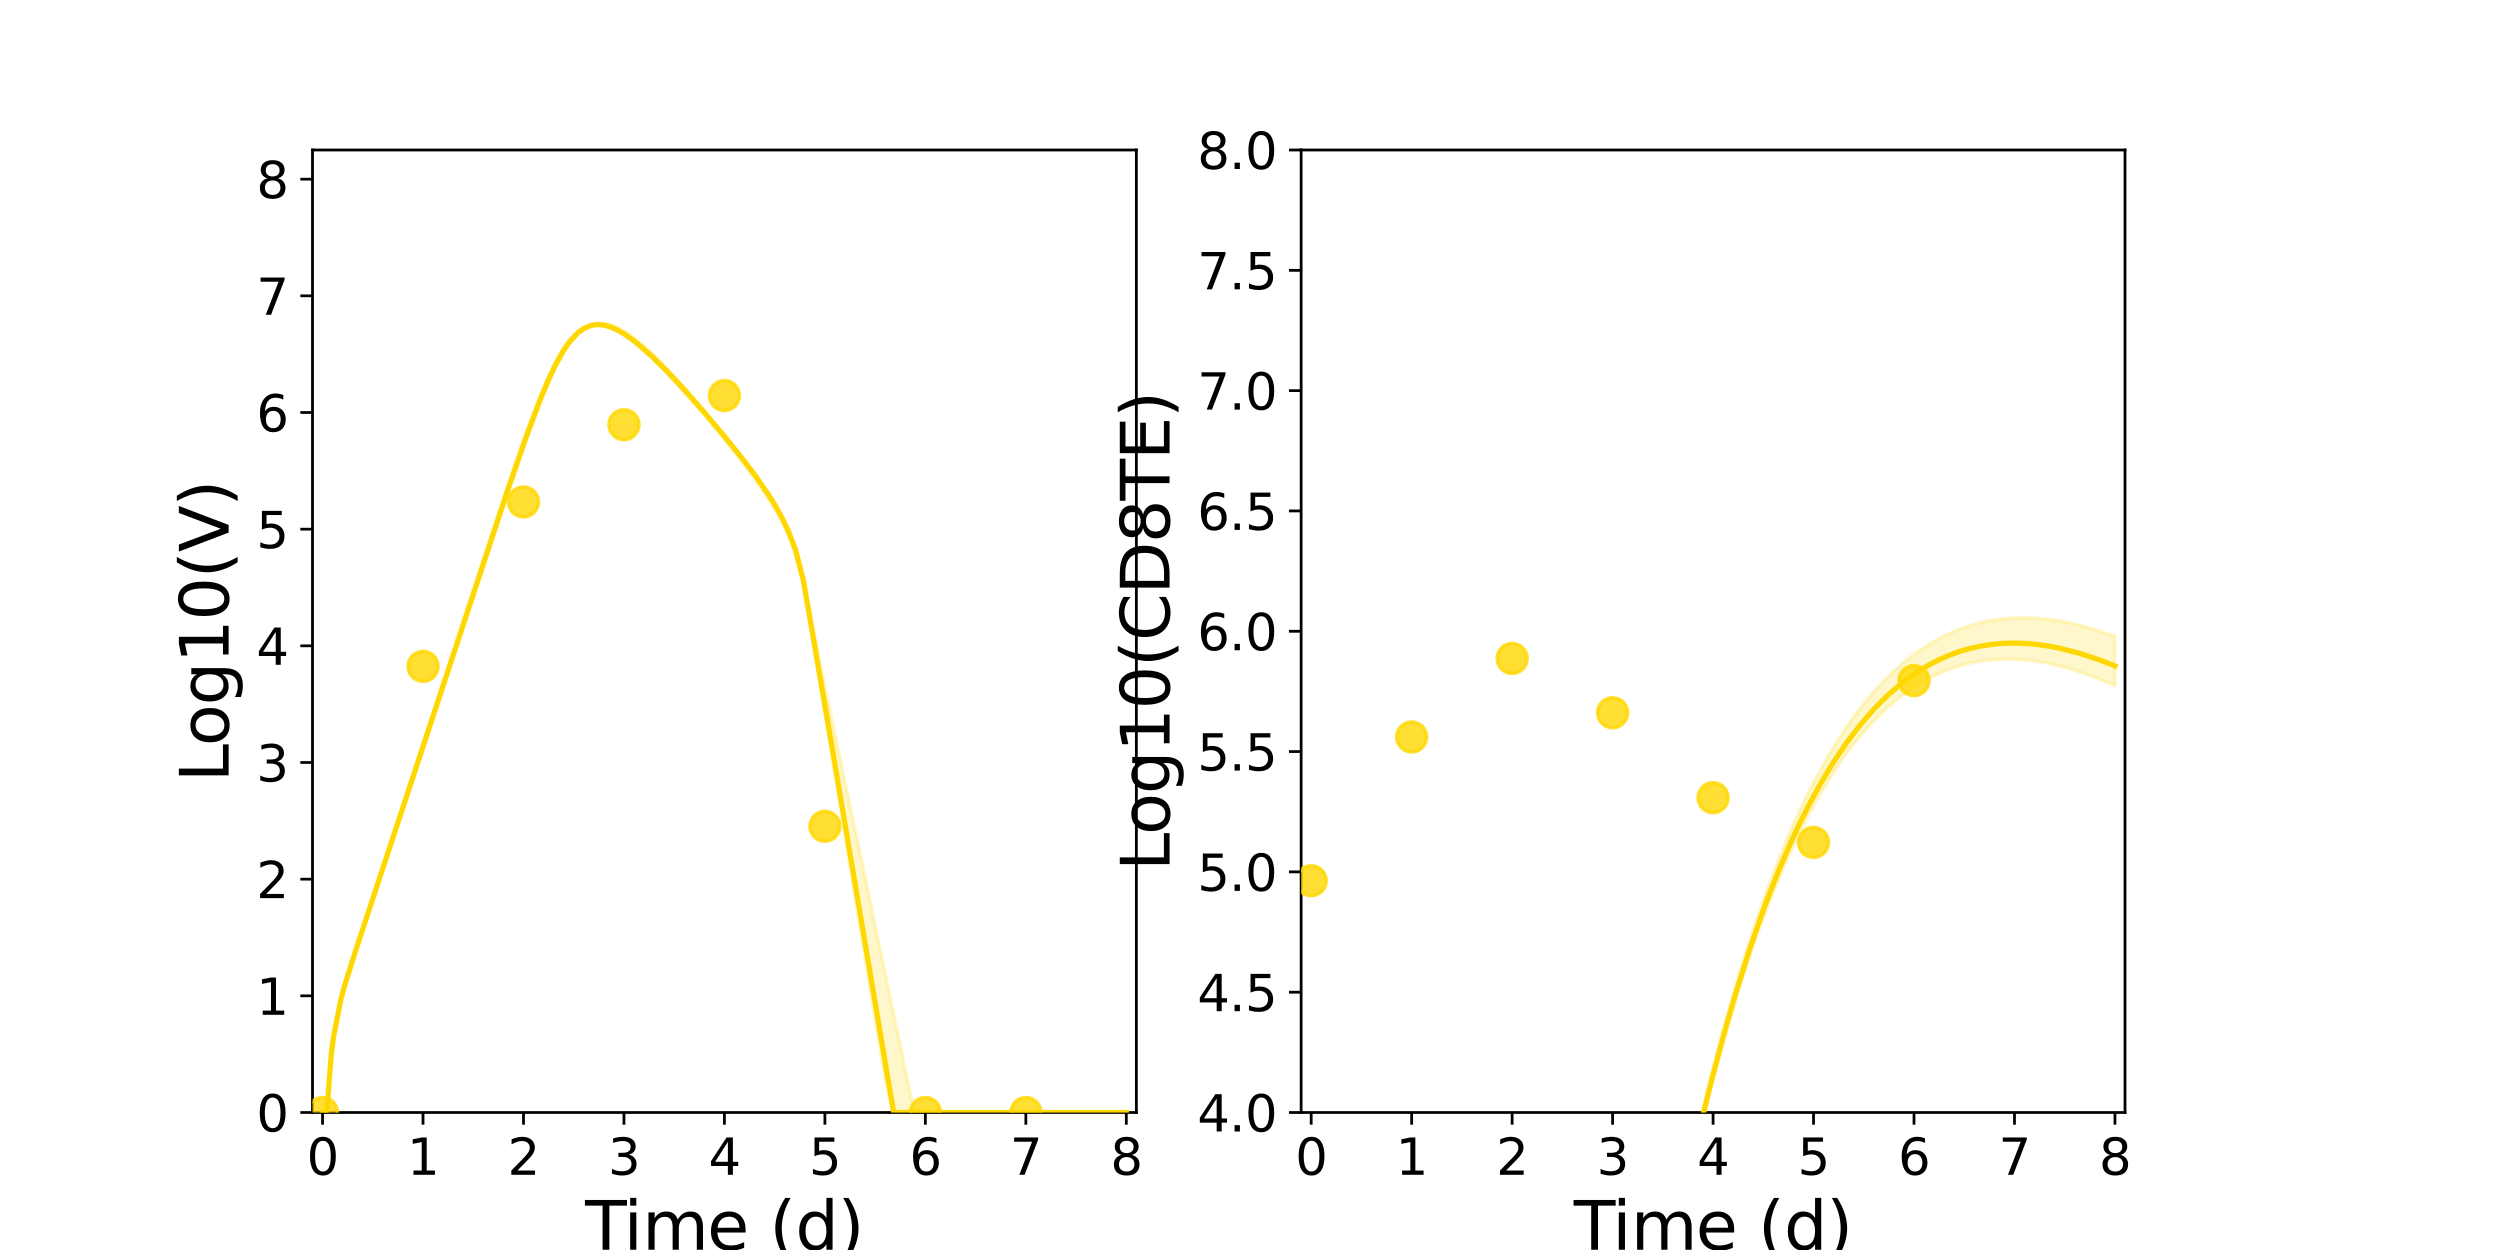 <?xml version="1.0" encoding="utf-8" standalone="no"?>
<!DOCTYPE svg PUBLIC "-//W3C//DTD SVG 1.1//EN"
  "http://www.w3.org/Graphics/SVG/1.1/DTD/svg11.dtd">
<svg xmlns:xlink="http://www.w3.org/1999/xlink" width="720pt" height="360pt" viewBox="0 0 720 360" xmlns="http://www.w3.org/2000/svg" version="1.1">
 <defs>
  <style type="text/css">*{stroke-linejoin: round; stroke-linecap: butt}</style>
 </defs>
 <g id="figure_1">
  <g id="patch_1">
   <path d="M 0 360 
L 720 360 
L 720 0 
L 0 0 
z
" style="fill: #ffffff"/>
  </g>
  <g id="axes_1">
   <g id="patch_2">
    <path d="M 90 320.4 
L 327.273 320.4 
L 327.273 43.2 
L 90 43.2 
z
" style="fill: #ffffff"/>
   </g>
   <g id="matplotlib.axis_1">
    <g id="xtick_1">
     <g id="line2d_1">
      <defs>
       <path id="m76963ea390" d="M 0 0 
L 0 3.5 
" style="stroke: #000000; stroke-width: 0.8"/>
      </defs>
      <g>
       <use xlink:href="#m76963ea390" x="92.894" y="320.4" style="stroke: #000000; stroke-width: 0.8"/>
      </g>
     </g>
     <g id="text_1">
      <!-- 0 -->
      <g transform="translate(88.313 338.342) scale(0.144 -0.144)">
       <defs>
        <path id="DejaVuSans-30" d="M 2034 4250 
Q 1547 4250 1301 3770 
Q 1056 3291 1056 2328 
Q 1056 1369 1301 889 
Q 1547 409 2034 409 
Q 2525 409 2770 889 
Q 3016 1369 3016 2328 
Q 3016 3291 2770 3770 
Q 2525 4250 2034 4250 
z
M 2034 4750 
Q 2819 4750 3233 4129 
Q 3647 3509 3647 2328 
Q 3647 1150 3233 529 
Q 2819 -91 2034 -91 
Q 1250 -91 836 529 
Q 422 1150 422 2328 
Q 422 3509 836 4129 
Q 1250 4750 2034 4750 
z
" transform="scale(0.016)"/>
       </defs>
       <use xlink:href="#DejaVuSans-30"/>
      </g>
     </g>
    </g>
    <g id="xtick_2">
     <g id="line2d_2">
      <g>
       <use xlink:href="#m76963ea390" x="121.829" y="320.4" style="stroke: #000000; stroke-width: 0.8"/>
      </g>
     </g>
     <g id="text_2">
      <!-- 1 -->
      <g transform="translate(117.248 338.342) scale(0.144 -0.144)">
       <defs>
        <path id="DejaVuSans-31" d="M 794 531 
L 1825 531 
L 1825 4091 
L 703 3866 
L 703 4441 
L 1819 4666 
L 2450 4666 
L 2450 531 
L 3481 531 
L 3481 0 
L 794 0 
L 794 531 
z
" transform="scale(0.016)"/>
       </defs>
       <use xlink:href="#DejaVuSans-31"/>
      </g>
     </g>
    </g>
    <g id="xtick_3">
     <g id="line2d_3">
      <g>
       <use xlink:href="#m76963ea390" x="150.765" y="320.4" style="stroke: #000000; stroke-width: 0.8"/>
      </g>
     </g>
     <g id="text_3">
      <!-- 2 -->
      <g transform="translate(146.184 338.342) scale(0.144 -0.144)">
       <defs>
        <path id="DejaVuSans-32" d="M 1228 531 
L 3431 531 
L 3431 0 
L 469 0 
L 469 531 
Q 828 903 1448 1529 
Q 2069 2156 2228 2338 
Q 2531 2678 2651 2914 
Q 2772 3150 2772 3378 
Q 2772 3750 2511 3984 
Q 2250 4219 1831 4219 
Q 1534 4219 1204 4116 
Q 875 4013 500 3803 
L 500 4441 
Q 881 4594 1212 4672 
Q 1544 4750 1819 4750 
Q 2544 4750 2975 4387 
Q 3406 4025 3406 3419 
Q 3406 3131 3298 2873 
Q 3191 2616 2906 2266 
Q 2828 2175 2409 1742 
Q 1991 1309 1228 531 
z
" transform="scale(0.016)"/>
       </defs>
       <use xlink:href="#DejaVuSans-32"/>
      </g>
     </g>
    </g>
    <g id="xtick_4">
     <g id="line2d_4">
      <g>
       <use xlink:href="#m76963ea390" x="179.701" y="320.4" style="stroke: #000000; stroke-width: 0.8"/>
      </g>
     </g>
     <g id="text_4">
      <!-- 3 -->
      <g transform="translate(175.12 338.342) scale(0.144 -0.144)">
       <defs>
        <path id="DejaVuSans-33" d="M 2597 2516 
Q 3050 2419 3304 2112 
Q 3559 1806 3559 1356 
Q 3559 666 3084 287 
Q 2609 -91 1734 -91 
Q 1441 -91 1130 -33 
Q 819 25 488 141 
L 488 750 
Q 750 597 1062 519 
Q 1375 441 1716 441 
Q 2309 441 2620 675 
Q 2931 909 2931 1356 
Q 2931 1769 2642 2001 
Q 2353 2234 1838 2234 
L 1294 2234 
L 1294 2753 
L 1863 2753 
Q 2328 2753 2575 2939 
Q 2822 3125 2822 3475 
Q 2822 3834 2567 4026 
Q 2313 4219 1838 4219 
Q 1578 4219 1281 4162 
Q 984 4106 628 3988 
L 628 4550 
Q 988 4650 1302 4700 
Q 1616 4750 1894 4750 
Q 2613 4750 3031 4423 
Q 3450 4097 3450 3541 
Q 3450 3153 3228 2886 
Q 3006 2619 2597 2516 
z
" transform="scale(0.016)"/>
       </defs>
       <use xlink:href="#DejaVuSans-33"/>
      </g>
     </g>
    </g>
    <g id="xtick_5">
     <g id="line2d_5">
      <g>
       <use xlink:href="#m76963ea390" x="208.636" y="320.4" style="stroke: #000000; stroke-width: 0.8"/>
      </g>
     </g>
     <g id="text_5">
      <!-- 4 -->
      <g transform="translate(204.055 338.342) scale(0.144 -0.144)">
       <defs>
        <path id="DejaVuSans-34" d="M 2419 4116 
L 825 1625 
L 2419 1625 
L 2419 4116 
z
M 2253 4666 
L 3047 4666 
L 3047 1625 
L 3713 1625 
L 3713 1100 
L 3047 1100 
L 3047 0 
L 2419 0 
L 2419 1100 
L 313 1100 
L 313 1709 
L 2253 4666 
z
" transform="scale(0.016)"/>
       </defs>
       <use xlink:href="#DejaVuSans-34"/>
      </g>
     </g>
    </g>
    <g id="xtick_6">
     <g id="line2d_6">
      <g>
       <use xlink:href="#m76963ea390" x="237.572" y="320.4" style="stroke: #000000; stroke-width: 0.8"/>
      </g>
     </g>
     <g id="text_6">
      <!-- 5 -->
      <g transform="translate(232.991 338.342) scale(0.144 -0.144)">
       <defs>
        <path id="DejaVuSans-35" d="M 691 4666 
L 3169 4666 
L 3169 4134 
L 1269 4134 
L 1269 2991 
Q 1406 3038 1543 3061 
Q 1681 3084 1819 3084 
Q 2600 3084 3056 2656 
Q 3513 2228 3513 1497 
Q 3513 744 3044 326 
Q 2575 -91 1722 -91 
Q 1428 -91 1123 -41 
Q 819 9 494 109 
L 494 744 
Q 775 591 1075 516 
Q 1375 441 1709 441 
Q 2250 441 2565 725 
Q 2881 1009 2881 1497 
Q 2881 1984 2565 2268 
Q 2250 2553 1709 2553 
Q 1456 2553 1204 2497 
Q 953 2441 691 2322 
L 691 4666 
z
" transform="scale(0.016)"/>
       </defs>
       <use xlink:href="#DejaVuSans-35"/>
      </g>
     </g>
    </g>
    <g id="xtick_7">
     <g id="line2d_7">
      <g>
       <use xlink:href="#m76963ea390" x="266.508" y="320.4" style="stroke: #000000; stroke-width: 0.8"/>
      </g>
     </g>
     <g id="text_7">
      <!-- 6 -->
      <g transform="translate(261.927 338.342) scale(0.144 -0.144)">
       <defs>
        <path id="DejaVuSans-36" d="M 2113 2584 
Q 1688 2584 1439 2293 
Q 1191 2003 1191 1497 
Q 1191 994 1439 701 
Q 1688 409 2113 409 
Q 2538 409 2786 701 
Q 3034 994 3034 1497 
Q 3034 2003 2786 2293 
Q 2538 2584 2113 2584 
z
M 3366 4563 
L 3366 3988 
Q 3128 4100 2886 4159 
Q 2644 4219 2406 4219 
Q 1781 4219 1451 3797 
Q 1122 3375 1075 2522 
Q 1259 2794 1537 2939 
Q 1816 3084 2150 3084 
Q 2853 3084 3261 2657 
Q 3669 2231 3669 1497 
Q 3669 778 3244 343 
Q 2819 -91 2113 -91 
Q 1303 -91 875 529 
Q 447 1150 447 2328 
Q 447 3434 972 4092 
Q 1497 4750 2381 4750 
Q 2619 4750 2861 4703 
Q 3103 4656 3366 4563 
z
" transform="scale(0.016)"/>
       </defs>
       <use xlink:href="#DejaVuSans-36"/>
      </g>
     </g>
    </g>
    <g id="xtick_8">
     <g id="line2d_8">
      <g>
       <use xlink:href="#m76963ea390" x="295.443" y="320.4" style="stroke: #000000; stroke-width: 0.8"/>
      </g>
     </g>
     <g id="text_8">
      <!-- 7 -->
      <g transform="translate(290.862 338.342) scale(0.144 -0.144)">
       <defs>
        <path id="DejaVuSans-37" d="M 525 4666 
L 3525 4666 
L 3525 4397 
L 1831 0 
L 1172 0 
L 2766 4134 
L 525 4134 
L 525 4666 
z
" transform="scale(0.016)"/>
       </defs>
       <use xlink:href="#DejaVuSans-37"/>
      </g>
     </g>
    </g>
    <g id="xtick_9">
     <g id="line2d_9">
      <g>
       <use xlink:href="#m76963ea390" x="324.379" y="320.4" style="stroke: #000000; stroke-width: 0.8"/>
      </g>
     </g>
     <g id="text_9">
      <!-- 8 -->
      <g transform="translate(319.798 338.342) scale(0.144 -0.144)">
       <defs>
        <path id="DejaVuSans-38" d="M 2034 2216 
Q 1584 2216 1326 1975 
Q 1069 1734 1069 1313 
Q 1069 891 1326 650 
Q 1584 409 2034 409 
Q 2484 409 2743 651 
Q 3003 894 3003 1313 
Q 3003 1734 2745 1975 
Q 2488 2216 2034 2216 
z
M 1403 2484 
Q 997 2584 770 2862 
Q 544 3141 544 3541 
Q 544 4100 942 4425 
Q 1341 4750 2034 4750 
Q 2731 4750 3128 4425 
Q 3525 4100 3525 3541 
Q 3525 3141 3298 2862 
Q 3072 2584 2669 2484 
Q 3125 2378 3379 2068 
Q 3634 1759 3634 1313 
Q 3634 634 3220 271 
Q 2806 -91 2034 -91 
Q 1263 -91 848 271 
Q 434 634 434 1313 
Q 434 1759 690 2068 
Q 947 2378 1403 2484 
z
M 1172 3481 
Q 1172 3119 1398 2916 
Q 1625 2713 2034 2713 
Q 2441 2713 2670 2916 
Q 2900 3119 2900 3481 
Q 2900 3844 2670 4047 
Q 2441 4250 2034 4250 
Q 1625 4250 1398 4047 
Q 1172 3844 1172 3481 
z
" transform="scale(0.016)"/>
       </defs>
       <use xlink:href="#DejaVuSans-38"/>
      </g>
     </g>
    </g>
    <g id="text_10">
     <!-- Time (d) -->
     <g transform="translate(168.511 359.925) scale(0.192 -0.192)">
      <defs>
       <path id="DejaVuSans-54" d="M -19 4666 
L 3928 4666 
L 3928 4134 
L 2272 4134 
L 2272 0 
L 1638 0 
L 1638 4134 
L -19 4134 
L -19 4666 
z
" transform="scale(0.016)"/>
       <path id="DejaVuSans-69" d="M 603 3500 
L 1178 3500 
L 1178 0 
L 603 0 
L 603 3500 
z
M 603 4863 
L 1178 4863 
L 1178 4134 
L 603 4134 
L 603 4863 
z
" transform="scale(0.016)"/>
       <path id="DejaVuSans-6d" d="M 3328 2828 
Q 3544 3216 3844 3400 
Q 4144 3584 4550 3584 
Q 5097 3584 5394 3201 
Q 5691 2819 5691 2113 
L 5691 0 
L 5113 0 
L 5113 2094 
Q 5113 2597 4934 2840 
Q 4756 3084 4391 3084 
Q 3944 3084 3684 2787 
Q 3425 2491 3425 1978 
L 3425 0 
L 2847 0 
L 2847 2094 
Q 2847 2600 2669 2842 
Q 2491 3084 2119 3084 
Q 1678 3084 1418 2786 
Q 1159 2488 1159 1978 
L 1159 0 
L 581 0 
L 581 3500 
L 1159 3500 
L 1159 2956 
Q 1356 3278 1631 3431 
Q 1906 3584 2284 3584 
Q 2666 3584 2933 3390 
Q 3200 3197 3328 2828 
z
" transform="scale(0.016)"/>
       <path id="DejaVuSans-65" d="M 3597 1894 
L 3597 1613 
L 953 1613 
Q 991 1019 1311 708 
Q 1631 397 2203 397 
Q 2534 397 2845 478 
Q 3156 559 3463 722 
L 3463 178 
Q 3153 47 2828 -22 
Q 2503 -91 2169 -91 
Q 1331 -91 842 396 
Q 353 884 353 1716 
Q 353 2575 817 3079 
Q 1281 3584 2069 3584 
Q 2775 3584 3186 3129 
Q 3597 2675 3597 1894 
z
M 3022 2063 
Q 3016 2534 2758 2815 
Q 2500 3097 2075 3097 
Q 1594 3097 1305 2825 
Q 1016 2553 972 2059 
L 3022 2063 
z
" transform="scale(0.016)"/>
       <path id="DejaVuSans-20" transform="scale(0.016)"/>
       <path id="DejaVuSans-28" d="M 1984 4856 
Q 1566 4138 1362 3434 
Q 1159 2731 1159 2009 
Q 1159 1288 1364 580 
Q 1569 -128 1984 -844 
L 1484 -844 
Q 1016 -109 783 600 
Q 550 1309 550 2009 
Q 550 2706 781 3412 
Q 1013 4119 1484 4856 
L 1984 4856 
z
" transform="scale(0.016)"/>
       <path id="DejaVuSans-64" d="M 2906 2969 
L 2906 4863 
L 3481 4863 
L 3481 0 
L 2906 0 
L 2906 525 
Q 2725 213 2448 61 
Q 2172 -91 1784 -91 
Q 1150 -91 751 415 
Q 353 922 353 1747 
Q 353 2572 751 3078 
Q 1150 3584 1784 3584 
Q 2172 3584 2448 3432 
Q 2725 3281 2906 2969 
z
M 947 1747 
Q 947 1113 1208 752 
Q 1469 391 1925 391 
Q 2381 391 2643 752 
Q 2906 1113 2906 1747 
Q 2906 2381 2643 2742 
Q 2381 3103 1925 3103 
Q 1469 3103 1208 2742 
Q 947 2381 947 1747 
z
" transform="scale(0.016)"/>
       <path id="DejaVuSans-29" d="M 513 4856 
L 1013 4856 
Q 1481 4119 1714 3412 
Q 1947 2706 1947 2009 
Q 1947 1309 1714 600 
Q 1481 -109 1013 -844 
L 513 -844 
Q 928 -128 1133 580 
Q 1338 1288 1338 2009 
Q 1338 2731 1133 3434 
Q 928 4138 513 4856 
z
" transform="scale(0.016)"/>
      </defs>
      <use xlink:href="#DejaVuSans-54"/>
      <use xlink:href="#DejaVuSans-69" x="57.959"/>
      <use xlink:href="#DejaVuSans-6d" x="85.742"/>
      <use xlink:href="#DejaVuSans-65" x="183.154"/>
      <use xlink:href="#DejaVuSans-20" x="244.678"/>
      <use xlink:href="#DejaVuSans-28" x="276.465"/>
      <use xlink:href="#DejaVuSans-64" x="315.479"/>
      <use xlink:href="#DejaVuSans-29" x="378.955"/>
     </g>
    </g>
   </g>
   <g id="matplotlib.axis_2">
    <g id="ytick_1">
     <g id="line2d_10">
      <defs>
       <path id="m49e6623281" d="M 0 0 
L -3.5 0 
" style="stroke: #000000; stroke-width: 0.8"/>
      </defs>
      <g>
       <use xlink:href="#m49e6623281" x="90" y="320.4" style="stroke: #000000; stroke-width: 0.8"/>
      </g>
     </g>
     <g id="text_11">
      <!-- 0 -->
      <g transform="translate(73.838 325.871) scale(0.144 -0.144)">
       <use xlink:href="#DejaVuSans-30"/>
      </g>
     </g>
    </g>
    <g id="ytick_2">
     <g id="line2d_11">
      <g>
       <use xlink:href="#m49e6623281" x="90" y="286.8" style="stroke: #000000; stroke-width: 0.8"/>
      </g>
     </g>
     <g id="text_12">
      <!-- 1 -->
      <g transform="translate(73.838 292.271) scale(0.144 -0.144)">
       <use xlink:href="#DejaVuSans-31"/>
      </g>
     </g>
    </g>
    <g id="ytick_3">
     <g id="line2d_12">
      <g>
       <use xlink:href="#m49e6623281" x="90" y="253.2" style="stroke: #000000; stroke-width: 0.8"/>
      </g>
     </g>
     <g id="text_13">
      <!-- 2 -->
      <g transform="translate(73.838 258.671) scale(0.144 -0.144)">
       <use xlink:href="#DejaVuSans-32"/>
      </g>
     </g>
    </g>
    <g id="ytick_4">
     <g id="line2d_13">
      <g>
       <use xlink:href="#m49e6623281" x="90" y="219.6" style="stroke: #000000; stroke-width: 0.8"/>
      </g>
     </g>
     <g id="text_14">
      <!-- 3 -->
      <g transform="translate(73.838 225.071) scale(0.144 -0.144)">
       <use xlink:href="#DejaVuSans-33"/>
      </g>
     </g>
    </g>
    <g id="ytick_5">
     <g id="line2d_14">
      <g>
       <use xlink:href="#m49e6623281" x="90" y="186" style="stroke: #000000; stroke-width: 0.8"/>
      </g>
     </g>
     <g id="text_15">
      <!-- 4 -->
      <g transform="translate(73.838 191.471) scale(0.144 -0.144)">
       <use xlink:href="#DejaVuSans-34"/>
      </g>
     </g>
    </g>
    <g id="ytick_6">
     <g id="line2d_15">
      <g>
       <use xlink:href="#m49e6623281" x="90" y="152.4" style="stroke: #000000; stroke-width: 0.8"/>
      </g>
     </g>
     <g id="text_16">
      <!-- 5 -->
      <g transform="translate(73.838 157.871) scale(0.144 -0.144)">
       <use xlink:href="#DejaVuSans-35"/>
      </g>
     </g>
    </g>
    <g id="ytick_7">
     <g id="line2d_16">
      <g>
       <use xlink:href="#m49e6623281" x="90" y="118.8" style="stroke: #000000; stroke-width: 0.8"/>
      </g>
     </g>
     <g id="text_17">
      <!-- 6 -->
      <g transform="translate(73.838 124.271) scale(0.144 -0.144)">
       <use xlink:href="#DejaVuSans-36"/>
      </g>
     </g>
    </g>
    <g id="ytick_8">
     <g id="line2d_17">
      <g>
       <use xlink:href="#m49e6623281" x="90" y="85.2" style="stroke: #000000; stroke-width: 0.8"/>
      </g>
     </g>
     <g id="text_18">
      <!-- 7 -->
      <g transform="translate(73.838 90.671) scale(0.144 -0.144)">
       <use xlink:href="#DejaVuSans-37"/>
      </g>
     </g>
    </g>
    <g id="ytick_9">
     <g id="line2d_18">
      <g>
       <use xlink:href="#m49e6623281" x="90" y="51.6" style="stroke: #000000; stroke-width: 0.8"/>
      </g>
     </g>
     <g id="text_19">
      <!-- 8 -->
      <g transform="translate(73.838 57.071) scale(0.144 -0.144)">
       <use xlink:href="#DejaVuSans-38"/>
      </g>
     </g>
    </g>
    <g id="text_20">
     <!-- Log10(V) -->
     <g transform="translate(65.845 225.224) rotate(-90) scale(0.192 -0.192)">
      <defs>
       <path id="DejaVuSans-4c" d="M 628 4666 
L 1259 4666 
L 1259 531 
L 3531 531 
L 3531 0 
L 628 0 
L 628 4666 
z
" transform="scale(0.016)"/>
       <path id="DejaVuSans-6f" d="M 1959 3097 
Q 1497 3097 1228 2736 
Q 959 2375 959 1747 
Q 959 1119 1226 758 
Q 1494 397 1959 397 
Q 2419 397 2687 759 
Q 2956 1122 2956 1747 
Q 2956 2369 2687 2733 
Q 2419 3097 1959 3097 
z
M 1959 3584 
Q 2709 3584 3137 3096 
Q 3566 2609 3566 1747 
Q 3566 888 3137 398 
Q 2709 -91 1959 -91 
Q 1206 -91 779 398 
Q 353 888 353 1747 
Q 353 2609 779 3096 
Q 1206 3584 1959 3584 
z
" transform="scale(0.016)"/>
       <path id="DejaVuSans-67" d="M 2906 1791 
Q 2906 2416 2648 2759 
Q 2391 3103 1925 3103 
Q 1463 3103 1205 2759 
Q 947 2416 947 1791 
Q 947 1169 1205 825 
Q 1463 481 1925 481 
Q 2391 481 2648 825 
Q 2906 1169 2906 1791 
z
M 3481 434 
Q 3481 -459 3084 -895 
Q 2688 -1331 1869 -1331 
Q 1566 -1331 1297 -1286 
Q 1028 -1241 775 -1147 
L 775 -588 
Q 1028 -725 1275 -790 
Q 1522 -856 1778 -856 
Q 2344 -856 2625 -561 
Q 2906 -266 2906 331 
L 2906 616 
Q 2728 306 2450 153 
Q 2172 0 1784 0 
Q 1141 0 747 490 
Q 353 981 353 1791 
Q 353 2603 747 3093 
Q 1141 3584 1784 3584 
Q 2172 3584 2450 3431 
Q 2728 3278 2906 2969 
L 2906 3500 
L 3481 3500 
L 3481 434 
z
" transform="scale(0.016)"/>
       <path id="DejaVuSans-56" d="M 1831 0 
L 50 4666 
L 709 4666 
L 2188 738 
L 3669 4666 
L 4325 4666 
L 2547 0 
L 1831 0 
z
" transform="scale(0.016)"/>
      </defs>
      <use xlink:href="#DejaVuSans-4c"/>
      <use xlink:href="#DejaVuSans-6f" x="53.963"/>
      <use xlink:href="#DejaVuSans-67" x="115.145"/>
      <use xlink:href="#DejaVuSans-31" x="178.621"/>
      <use xlink:href="#DejaVuSans-30" x="242.244"/>
      <use xlink:href="#DejaVuSans-28" x="305.867"/>
      <use xlink:href="#DejaVuSans-56" x="344.881"/>
      <use xlink:href="#DejaVuSans-29" x="413.289"/>
     </g>
    </g>
   </g>
   <g id="patch_3">
    <path d="M 90 320.4 
L 90 43.2 
" style="fill: none; stroke: #000000; stroke-width: 0.8; stroke-linejoin: miter; stroke-linecap: square"/>
   </g>
   <g id="patch_4">
    <path d="M 327.273 320.4 
L 327.273 43.2 
" style="fill: none; stroke: #000000; stroke-width: 0.8; stroke-linejoin: miter; stroke-linecap: square"/>
   </g>
   <g id="patch_5">
    <path d="M 90 320.4 
L 327.273 320.4 
" style="fill: none; stroke: #000000; stroke-width: 0.8; stroke-linejoin: miter; stroke-linecap: square"/>
   </g>
   <g id="patch_6">
    <path d="M 90 43.2 
L 327.273 43.2 
" style="fill: none; stroke: #000000; stroke-width: 0.8; stroke-linejoin: miter; stroke-linecap: square"/>
   </g>
   <g id="PolyCollection_1">
    <defs>
     <path id="mc725888287" d="M 92.894 -39.6 
L 92.894 -39.6 
L 92.894 -39.6 
L 92.898 -39.6 
L 92.937 -39.6 
L 93.177 -39.6 
L 93.318 -39.6 
L 93.891 -39.6 
L 94.214 -40.644 
L 95.382 -54.448 
L 96.038 -60.237 
L 98.194 -71.423 
L 99.118 -75.123 
L 101.318 -82.314 
L 102.418 -85.691 
L 104.621 -92.341 
L 105.867 -96.084 
L 108.099 -102.829 
L 109.46 -106.933 
L 111.694 -113.701 
L 113.146 -118.084 
L 115.383 -124.861 
L 116.905 -129.454 
L 119.137 -136.218 
L 120.71 -140.967 
L 123.163 -148.409 
L 124.71 -153.081 
L 126.845 -159.543 
L 128.455 -164.4 
L 130.779 -171.442 
L 132.378 -176.263 
L 134.53 -182.771 
L 136.165 -187.694 
L 138.477 -194.672 
L 140.091 -199.517 
L 142.239 -205.959 
L 143.886 -210.866 
L 146.189 -217.699 
L 147.826 -222.491 
L 150.029 -228.856 
L 151.707 -233.59 
L 154.089 -240.092 
L 155.773 -244.461 
L 158.032 -249.923 
L 159.753 -253.702 
L 162.171 -258.289 
L 163.891 -261.001 
L 166.512 -264.111 
L 168.233 -265.431 
L 170.424 -266.31 
L 172.129 -266.52 
L 174.262 -266.248 
L 175.938 -265.656 
L 178.044 -264.579 
L 179.73 -263.495 
L 181.867 -261.934 
L 183.575 -260.54 
L 185.793 -258.583 
L 187.526 -256.954 
L 189.935 -254.565 
L 191.807 -252.629 
L 194.701 -249.522 
L 196.677 -247.333 
L 198.582 -245.179 
L 200.488 -242.985 
L 202.393 -240.756 
L 204.298 -238.494 
L 206.203 -236.2 
L 208.109 -233.873 
L 210.014 -231.51 
L 211.919 -229.108 
L 213.824 -226.656 
L 215.73 -224.14 
L 217.635 -221.539 
L 219.54 -218.819 
L 221.445 -215.932 
L 223.351 -212.798 
L 225.256 -209.288 
L 227.193 -205.1 
L 229.166 -199.679 
L 231.204 -192.052 
L 231.251 -191.824 
L 231.345 -191.37 
L 231.619 -189.931 
L 231.621 -189.917 
L 231.647 -189.777 
L 231.673 -189.631 
L 231.68 -189.587 
L 231.687 -189.549 
L 231.697 -189.495 
L 231.706 -189.44 
L 231.718 -189.37 
L 231.768 -189.081 
L 231.878 -188.432 
L 232.179 -186.654 
L 233.088 -181.25 
L 233.742 -177.345 
L 235.285 -168.116 
L 236.225 -162.446 
L 238.249 -150.26 
L 239.411 -143.187 
L 241.712 -129.258 
L 243.037 -121.165 
L 245.463 -106.436 
L 246.906 -97.618 
L 249.365 -82.672 
L 250.897 -73.34 
L 253.344 -58.495 
L 254.947 -48.801 
L 257.371 -39.6 
L 259.04 -39.6 
L 261.478 -39.6 
L 263.255 -39.6 
L 265.888 -39.6 
L 267.969 -39.6 
L 270.863 -39.6 
L 273.756 -39.6 
L 276.65 -39.6 
L 279.543 -39.6 
L 282.437 -39.6 
L 285.331 -39.6 
L 288.224 -39.6 
L 291.118 -39.6 
L 294.011 -39.6 
L 296.905 -39.6 
L 299.798 -39.6 
L 302.692 -39.6 
L 305.586 -39.6 
L 308.479 -39.6 
L 311.373 -39.6 
L 314.266 -39.6 
L 317.16 -39.6 
L 320.053 -39.6 
L 322.947 -39.6 
L 324.379 -39.6 
L 324.379 -39.6 
L 324.379 -39.6 
L 322.947 -39.6 
L 320.053 -39.6 
L 317.16 -39.6 
L 314.266 -39.6 
L 311.373 -39.6 
L 308.479 -39.6 
L 305.586 -39.6 
L 302.692 -39.6 
L 299.798 -39.6 
L 296.905 -39.6 
L 294.011 -39.6 
L 291.118 -39.6 
L 288.224 -39.6 
L 285.331 -39.6 
L 282.437 -39.6 
L 279.543 -39.6 
L 276.65 -39.6 
L 273.756 -39.6 
L 270.863 -39.6 
L 267.969 -39.6 
L 265.888 -39.602 
L 263.255 -40.411 
L 261.478 -48.385 
L 259.04 -60.112 
L 257.371 -68.058 
L 254.947 -79.676 
L 253.344 -87.35 
L 250.897 -99.022 
L 249.365 -106.396 
L 246.906 -118.064 
L 245.463 -124.993 
L 243.037 -136.518 
L 241.712 -142.924 
L 239.411 -153.863 
L 238.249 -159.437 
L 236.225 -169.06 
L 235.285 -173.497 
L 233.742 -180.806 
L 233.088 -183.862 
L 232.179 -188.427 
L 231.878 -190.154 
L 231.768 -190.786 
L 231.718 -191.072 
L 231.706 -191.142 
L 231.697 -191.197 
L 231.687 -191.251 
L 231.68 -191.289 
L 231.673 -191.333 
L 231.647 -191.479 
L 231.621 -191.617 
L 231.619 -191.631 
L 231.345 -193.089 
L 231.251 -193.564 
L 231.204 -193.746 
L 229.166 -201.546 
L 227.193 -206.78 
L 225.256 -210.865 
L 223.351 -214.302 
L 221.445 -217.377 
L 219.54 -220.213 
L 217.635 -222.885 
L 215.73 -225.442 
L 213.824 -227.915 
L 211.919 -230.325 
L 210.014 -232.687 
L 208.109 -235.119 
L 206.203 -237.515 
L 204.298 -239.863 
L 202.393 -242.184 
L 200.488 -244.468 
L 198.582 -246.698 
L 196.677 -248.891 
L 194.701 -251.115 
L 191.807 -254.243 
L 189.935 -256.166 
L 187.526 -258.526 
L 185.793 -260.108 
L 183.575 -261.99 
L 181.867 -263.292 
L 179.73 -264.712 
L 178.044 -265.642 
L 175.938 -266.494 
L 174.262 -266.921 
L 172.129 -266.988 
L 170.424 -266.62 
L 168.233 -265.883 
L 166.512 -264.834 
L 163.891 -262.22 
L 162.171 -259.863 
L 159.753 -255.643 
L 158.032 -252.101 
L 155.773 -246.834 
L 154.089 -242.576 
L 151.707 -236.142 
L 150.029 -231.432 
L 147.826 -225.054 
L 146.189 -220.24 
L 143.886 -213.356 
L 142.239 -208.405 
L 140.091 -201.898 
L 138.477 -197.001 
L 136.165 -189.945 
L 134.53 -184.965 
L 132.378 -178.381 
L 130.779 -173.504 
L 128.455 -166.378 
L 126.845 -161.462 
L 124.71 -154.923 
L 123.163 -150.196 
L 120.71 -142.664 
L 119.137 -137.858 
L 116.905 -131.011 
L 115.383 -126.363 
L 113.146 -119.504 
L 111.694 -115.069 
L 109.46 -108.217 
L 108.099 -104.064 
L 105.867 -97.229 
L 104.621 -93.439 
L 102.418 -86.705 
L 101.318 -83.333 
L 99.118 -76.166 
L 98.194 -72.77 
L 96.038 -61.756 
L 95.382 -56.573 
L 94.214 -41.257 
L 93.891 -39.675 
L 93.318 -39.6 
L 93.177 -39.6 
L 92.937 -39.6 
L 92.898 -39.6 
L 92.894 -39.6 
L 92.894 -39.6 
z
" style="stroke: #ffd700; stroke-opacity: 0.2"/>
    </defs>
    <g clip-path="url(#paf1529ad40)">
     <use xlink:href="#mc725888287" x="0" y="360" style="fill: #ffd700; fill-opacity: 0.2; stroke: #ffd700; stroke-opacity: 0.2"/>
    </g>
   </g>
   <g id="PathCollection_1">
    <defs>
     <path id="m1da7efede8" d="M 0 4.33 
C 1.148 4.33 2.25 3.874 3.062 3.062 
C 3.874 2.25 4.33 1.148 4.33 0 
C 4.33 -1.148 3.874 -2.25 3.062 -3.062 
C 2.25 -3.874 1.148 -4.33 0 -4.33 
C -1.148 -4.33 -2.25 -3.874 -3.062 -3.062 
C -3.874 -2.25 -4.33 -1.148 -4.33 0 
C -4.33 1.148 -3.874 2.25 -3.062 3.062 
C -2.25 3.874 -1.148 4.33 0 4.33 
z
" style="stroke: #ffd700; stroke-opacity: 0.8"/>
    </defs>
    <g clip-path="url(#paf1529ad40)">
     <use xlink:href="#m1da7efede8" x="92.894" y="320.4" style="fill: #ffd700; fill-opacity: 0.8; stroke: #ffd700; stroke-opacity: 0.8"/>
     <use xlink:href="#m1da7efede8" x="121.829" y="191.916" style="fill: #ffd700; fill-opacity: 0.8; stroke: #ffd700; stroke-opacity: 0.8"/>
     <use xlink:href="#m1da7efede8" x="150.765" y="144.554" style="fill: #ffd700; fill-opacity: 0.8; stroke: #ffd700; stroke-opacity: 0.8"/>
     <use xlink:href="#m1da7efede8" x="179.701" y="122.308" style="fill: #ffd700; fill-opacity: 0.8; stroke: #ffd700; stroke-opacity: 0.8"/>
     <use xlink:href="#m1da7efede8" x="208.636" y="113.913" style="fill: #ffd700; fill-opacity: 0.8; stroke: #ffd700; stroke-opacity: 0.8"/>
     <use xlink:href="#m1da7efede8" x="237.572" y="237.969" style="fill: #ffd700; fill-opacity: 0.8; stroke: #ffd700; stroke-opacity: 0.8"/>
     <use xlink:href="#m1da7efede8" x="266.508" y="320.4" style="fill: #ffd700; fill-opacity: 0.8; stroke: #ffd700; stroke-opacity: 0.8"/>
     <use xlink:href="#m1da7efede8" x="295.443" y="320.4" style="fill: #ffd700; fill-opacity: 0.8; stroke: #ffd700; stroke-opacity: 0.8"/>
    </g>
   </g>
   <g id="line2d_19">
    <path d="M 92.894 320.4 
L 93.891 320.4 
L 94.214 319.217 
L 95.382 303.926 
L 96.038 298.686 
L 98.194 287.686 
L 99.118 284.287 
L 102.418 273.809 
L 146.189 141.252 
L 151.707 125.376 
L 155.773 114.6 
L 158.032 109.238 
L 159.753 105.571 
L 162.171 101.173 
L 163.891 98.632 
L 166.512 95.783 
L 168.233 94.555 
L 170.424 93.68 
L 172.129 93.471 
L 174.262 93.699 
L 175.938 94.202 
L 178.044 95.16 
L 179.73 96.146 
L 181.867 97.619 
L 183.575 98.945 
L 187.526 102.406 
L 191.807 106.612 
L 196.677 111.794 
L 202.393 118.25 
L 208.109 125.014 
L 213.824 132.111 
L 217.635 137.143 
L 221.445 142.656 
L 223.351 145.735 
L 225.256 149.177 
L 227.193 153.27 
L 229.166 158.517 
L 231.345 167.053 
L 233.088 176.987 
L 239.411 213.882 
L 257.371 320.4 
L 324.379 320.4 
L 324.379 320.4 
" clip-path="url(#paf1529ad40)" style="fill: none; stroke: #ffd700; stroke-width: 1.5; stroke-linecap: square"/>
   </g>
  </g>
  <g id="axes_2">
   <g id="patch_7">
    <path d="M 374.727 320.4 
L 612 320.4 
L 612 43.2 
L 374.727 43.2 
z
" style="fill: #ffffff"/>
   </g>
   <g id="matplotlib.axis_3">
    <g id="xtick_10">
     <g id="line2d_20">
      <g>
       <use xlink:href="#m76963ea390" x="377.621" y="320.4" style="stroke: #000000; stroke-width: 0.8"/>
      </g>
     </g>
     <g id="text_21">
      <!-- 0 -->
      <g transform="translate(373.04 338.342) scale(0.144 -0.144)">
       <use xlink:href="#DejaVuSans-30"/>
      </g>
     </g>
    </g>
    <g id="xtick_11">
     <g id="line2d_21">
      <g>
       <use xlink:href="#m76963ea390" x="406.557" y="320.4" style="stroke: #000000; stroke-width: 0.8"/>
      </g>
     </g>
     <g id="text_22">
      <!-- 1 -->
      <g transform="translate(401.976 338.342) scale(0.144 -0.144)">
       <use xlink:href="#DejaVuSans-31"/>
      </g>
     </g>
    </g>
    <g id="xtick_12">
     <g id="line2d_22">
      <g>
       <use xlink:href="#m76963ea390" x="435.492" y="320.4" style="stroke: #000000; stroke-width: 0.8"/>
      </g>
     </g>
     <g id="text_23">
      <!-- 2 -->
      <g transform="translate(430.911 338.342) scale(0.144 -0.144)">
       <use xlink:href="#DejaVuSans-32"/>
      </g>
     </g>
    </g>
    <g id="xtick_13">
     <g id="line2d_23">
      <g>
       <use xlink:href="#m76963ea390" x="464.428" y="320.4" style="stroke: #000000; stroke-width: 0.8"/>
      </g>
     </g>
     <g id="text_24">
      <!-- 3 -->
      <g transform="translate(459.847 338.342) scale(0.144 -0.144)">
       <use xlink:href="#DejaVuSans-33"/>
      </g>
     </g>
    </g>
    <g id="xtick_14">
     <g id="line2d_24">
      <g>
       <use xlink:href="#m76963ea390" x="493.364" y="320.4" style="stroke: #000000; stroke-width: 0.8"/>
      </g>
     </g>
     <g id="text_25">
      <!-- 4 -->
      <g transform="translate(488.783 338.342) scale(0.144 -0.144)">
       <use xlink:href="#DejaVuSans-34"/>
      </g>
     </g>
    </g>
    <g id="xtick_15">
     <g id="line2d_25">
      <g>
       <use xlink:href="#m76963ea390" x="522.299" y="320.4" style="stroke: #000000; stroke-width: 0.8"/>
      </g>
     </g>
     <g id="text_26">
      <!-- 5 -->
      <g transform="translate(517.718 338.342) scale(0.144 -0.144)">
       <use xlink:href="#DejaVuSans-35"/>
      </g>
     </g>
    </g>
    <g id="xtick_16">
     <g id="line2d_26">
      <g>
       <use xlink:href="#m76963ea390" x="551.235" y="320.4" style="stroke: #000000; stroke-width: 0.8"/>
      </g>
     </g>
     <g id="text_27">
      <!-- 6 -->
      <g transform="translate(546.654 338.342) scale(0.144 -0.144)">
       <use xlink:href="#DejaVuSans-36"/>
      </g>
     </g>
    </g>
    <g id="xtick_17">
     <g id="line2d_27">
      <g>
       <use xlink:href="#m76963ea390" x="580.171" y="320.4" style="stroke: #000000; stroke-width: 0.8"/>
      </g>
     </g>
     <g id="text_28">
      <!-- 7 -->
      <g transform="translate(575.59 338.342) scale(0.144 -0.144)">
       <use xlink:href="#DejaVuSans-37"/>
      </g>
     </g>
    </g>
    <g id="xtick_18">
     <g id="line2d_28">
      <g>
       <use xlink:href="#m76963ea390" x="609.106" y="320.4" style="stroke: #000000; stroke-width: 0.8"/>
      </g>
     </g>
     <g id="text_29">
      <!-- 8 -->
      <g transform="translate(604.525 338.342) scale(0.144 -0.144)">
       <use xlink:href="#DejaVuSans-38"/>
      </g>
     </g>
    </g>
    <g id="text_30">
     <!-- Time (d) -->
     <g transform="translate(453.239 359.925) scale(0.192 -0.192)">
      <use xlink:href="#DejaVuSans-54"/>
      <use xlink:href="#DejaVuSans-69" x="57.959"/>
      <use xlink:href="#DejaVuSans-6d" x="85.742"/>
      <use xlink:href="#DejaVuSans-65" x="183.154"/>
      <use xlink:href="#DejaVuSans-20" x="244.678"/>
      <use xlink:href="#DejaVuSans-28" x="276.465"/>
      <use xlink:href="#DejaVuSans-64" x="315.479"/>
      <use xlink:href="#DejaVuSans-29" x="378.955"/>
     </g>
    </g>
   </g>
   <g id="matplotlib.axis_4">
    <g id="ytick_10">
     <g id="line2d_29">
      <g>
       <use xlink:href="#m49e6623281" x="374.727" y="320.4" style="stroke: #000000; stroke-width: 0.8"/>
      </g>
     </g>
     <g id="text_31">
      <!-- 4.0 -->
      <g transform="translate(344.827 325.871) scale(0.144 -0.144)">
       <defs>
        <path id="DejaVuSans-2e" d="M 684 794 
L 1344 794 
L 1344 0 
L 684 0 
L 684 794 
z
" transform="scale(0.016)"/>
       </defs>
       <use xlink:href="#DejaVuSans-34"/>
       <use xlink:href="#DejaVuSans-2e" x="63.623"/>
       <use xlink:href="#DejaVuSans-30" x="95.41"/>
      </g>
     </g>
    </g>
    <g id="ytick_11">
     <g id="line2d_30">
      <g>
       <use xlink:href="#m49e6623281" x="374.727" y="285.75" style="stroke: #000000; stroke-width: 0.8"/>
      </g>
     </g>
     <g id="text_32">
      <!-- 4.5 -->
      <g transform="translate(344.827 291.221) scale(0.144 -0.144)">
       <use xlink:href="#DejaVuSans-34"/>
       <use xlink:href="#DejaVuSans-2e" x="63.623"/>
       <use xlink:href="#DejaVuSans-35" x="95.41"/>
      </g>
     </g>
    </g>
    <g id="ytick_12">
     <g id="line2d_31">
      <g>
       <use xlink:href="#m49e6623281" x="374.727" y="251.1" style="stroke: #000000; stroke-width: 0.8"/>
      </g>
     </g>
     <g id="text_33">
      <!-- 5.0 -->
      <g transform="translate(344.827 256.571) scale(0.144 -0.144)">
       <use xlink:href="#DejaVuSans-35"/>
       <use xlink:href="#DejaVuSans-2e" x="63.623"/>
       <use xlink:href="#DejaVuSans-30" x="95.41"/>
      </g>
     </g>
    </g>
    <g id="ytick_13">
     <g id="line2d_32">
      <g>
       <use xlink:href="#m49e6623281" x="374.727" y="216.45" style="stroke: #000000; stroke-width: 0.8"/>
      </g>
     </g>
     <g id="text_34">
      <!-- 5.5 -->
      <g transform="translate(344.827 221.921) scale(0.144 -0.144)">
       <use xlink:href="#DejaVuSans-35"/>
       <use xlink:href="#DejaVuSans-2e" x="63.623"/>
       <use xlink:href="#DejaVuSans-35" x="95.41"/>
      </g>
     </g>
    </g>
    <g id="ytick_14">
     <g id="line2d_33">
      <g>
       <use xlink:href="#m49e6623281" x="374.727" y="181.8" style="stroke: #000000; stroke-width: 0.8"/>
      </g>
     </g>
     <g id="text_35">
      <!-- 6.0 -->
      <g transform="translate(344.827 187.271) scale(0.144 -0.144)">
       <use xlink:href="#DejaVuSans-36"/>
       <use xlink:href="#DejaVuSans-2e" x="63.623"/>
       <use xlink:href="#DejaVuSans-30" x="95.41"/>
      </g>
     </g>
    </g>
    <g id="ytick_15">
     <g id="line2d_34">
      <g>
       <use xlink:href="#m49e6623281" x="374.727" y="147.15" style="stroke: #000000; stroke-width: 0.8"/>
      </g>
     </g>
     <g id="text_36">
      <!-- 6.5 -->
      <g transform="translate(344.827 152.621) scale(0.144 -0.144)">
       <use xlink:href="#DejaVuSans-36"/>
       <use xlink:href="#DejaVuSans-2e" x="63.623"/>
       <use xlink:href="#DejaVuSans-35" x="95.41"/>
      </g>
     </g>
    </g>
    <g id="ytick_16">
     <g id="line2d_35">
      <g>
       <use xlink:href="#m49e6623281" x="374.727" y="112.5" style="stroke: #000000; stroke-width: 0.8"/>
      </g>
     </g>
     <g id="text_37">
      <!-- 7.0 -->
      <g transform="translate(344.827 117.971) scale(0.144 -0.144)">
       <use xlink:href="#DejaVuSans-37"/>
       <use xlink:href="#DejaVuSans-2e" x="63.623"/>
       <use xlink:href="#DejaVuSans-30" x="95.41"/>
      </g>
     </g>
    </g>
    <g id="ytick_17">
     <g id="line2d_36">
      <g>
       <use xlink:href="#m49e6623281" x="374.727" y="77.85" style="stroke: #000000; stroke-width: 0.8"/>
      </g>
     </g>
     <g id="text_38">
      <!-- 7.5 -->
      <g transform="translate(344.827 83.321) scale(0.144 -0.144)">
       <use xlink:href="#DejaVuSans-37"/>
       <use xlink:href="#DejaVuSans-2e" x="63.623"/>
       <use xlink:href="#DejaVuSans-35" x="95.41"/>
      </g>
     </g>
    </g>
    <g id="ytick_18">
     <g id="line2d_37">
      <g>
       <use xlink:href="#m49e6623281" x="374.727" y="43.2" style="stroke: #000000; stroke-width: 0.8"/>
      </g>
     </g>
     <g id="text_39">
      <!-- 8.0 -->
      <g transform="translate(344.827 48.671) scale(0.144 -0.144)">
       <use xlink:href="#DejaVuSans-38"/>
       <use xlink:href="#DejaVuSans-2e" x="63.623"/>
       <use xlink:href="#DejaVuSans-30" x="95.41"/>
      </g>
     </g>
    </g>
    <g id="text_40">
     <!-- Log10(CD8TE) -->
     <g transform="translate(336.834 250.79) rotate(-90) scale(0.192 -0.192)">
      <defs>
       <path id="DejaVuSans-43" d="M 4122 4306 
L 4122 3641 
Q 3803 3938 3442 4084 
Q 3081 4231 2675 4231 
Q 1875 4231 1450 3742 
Q 1025 3253 1025 2328 
Q 1025 1406 1450 917 
Q 1875 428 2675 428 
Q 3081 428 3442 575 
Q 3803 722 4122 1019 
L 4122 359 
Q 3791 134 3420 21 
Q 3050 -91 2638 -91 
Q 1578 -91 968 557 
Q 359 1206 359 2328 
Q 359 3453 968 4101 
Q 1578 4750 2638 4750 
Q 3056 4750 3426 4639 
Q 3797 4528 4122 4306 
z
" transform="scale(0.016)"/>
       <path id="DejaVuSans-44" d="M 1259 4147 
L 1259 519 
L 2022 519 
Q 2988 519 3436 956 
Q 3884 1394 3884 2338 
Q 3884 3275 3436 3711 
Q 2988 4147 2022 4147 
L 1259 4147 
z
M 628 4666 
L 1925 4666 
Q 3281 4666 3915 4102 
Q 4550 3538 4550 2338 
Q 4550 1131 3912 565 
Q 3275 0 1925 0 
L 628 0 
L 628 4666 
z
" transform="scale(0.016)"/>
       <path id="DejaVuSans-45" d="M 628 4666 
L 3578 4666 
L 3578 4134 
L 1259 4134 
L 1259 2753 
L 3481 2753 
L 3481 2222 
L 1259 2222 
L 1259 531 
L 3634 531 
L 3634 0 
L 628 0 
L 628 4666 
z
" transform="scale(0.016)"/>
      </defs>
      <use xlink:href="#DejaVuSans-4c"/>
      <use xlink:href="#DejaVuSans-6f" x="53.963"/>
      <use xlink:href="#DejaVuSans-67" x="115.145"/>
      <use xlink:href="#DejaVuSans-31" x="178.621"/>
      <use xlink:href="#DejaVuSans-30" x="242.244"/>
      <use xlink:href="#DejaVuSans-28" x="305.867"/>
      <use xlink:href="#DejaVuSans-43" x="344.881"/>
      <use xlink:href="#DejaVuSans-44" x="414.705"/>
      <use xlink:href="#DejaVuSans-38" x="491.707"/>
      <use xlink:href="#DejaVuSans-54" x="555.33"/>
      <use xlink:href="#DejaVuSans-45" x="616.414"/>
      <use xlink:href="#DejaVuSans-29" x="679.598"/>
     </g>
    </g>
   </g>
   <g id="patch_8">
    <path d="M 374.727 320.4 
L 374.727 43.2 
" style="fill: none; stroke: #000000; stroke-width: 0.8; stroke-linejoin: miter; stroke-linecap: square"/>
   </g>
   <g id="patch_9">
    <path d="M 612 320.4 
L 612 43.2 
" style="fill: none; stroke: #000000; stroke-width: 0.8; stroke-linejoin: miter; stroke-linecap: square"/>
   </g>
   <g id="patch_10">
    <path d="M 374.727 320.4 
L 612 320.4 
" style="fill: none; stroke: #000000; stroke-width: 0.8; stroke-linejoin: miter; stroke-linecap: square"/>
   </g>
   <g id="patch_11">
    <path d="M 374.727 43.2 
L 612 43.2 
" style="fill: none; stroke: #000000; stroke-width: 0.8; stroke-linejoin: miter; stroke-linecap: square"/>
   </g>
   <g id="PolyCollection_2">
    <path d="M 377.621 597.6 
L 377.621 597.6 
L 377.621 597.6 
L 377.625 597.6 
L 377.664 597.6 
L 377.904 597.6 
L 378.045 597.6 
L 378.619 597.6 
L 378.941 597.6 
L 380.109 597.6 
L 380.765 597.6 
L 382.921 597.6 
L 383.845 597.6 
L 386.045 597.6 
L 387.146 597.6 
L 389.349 597.6 
L 390.595 597.6 
L 392.826 597.6 
L 394.187 597.6 
L 396.421 597.6 
L 397.874 597.6 
L 400.11 597.6 
L 401.632 597.6 
L 403.864 597.6 
L 405.438 597.6 
L 407.89 597.6 
L 409.438 597.6 
L 411.572 597.6 
L 413.182 597.6 
L 415.506 597.6 
L 417.105 597.6 
L 419.258 597.6 
L 420.892 597.6 
L 423.204 597.6 
L 424.819 597.6 
L 426.966 597.6 
L 428.614 597.6 
L 430.917 597.6 
L 432.553 597.6 
L 434.756 597.6 
L 436.434 597.6 
L 438.816 597.6 
L 440.5 597.6 
L 442.76 593.05 
L 444.481 581.988 
L 446.898 566.475 
L 448.619 555.526 
L 451.239 538.836 
L 452.96 527.981 
L 455.152 514.188 
L 456.856 503.537 
L 458.989 490.25 
L 460.665 479.881 
L 462.771 466.965 
L 464.457 456.748 
L 466.595 443.952 
L 468.302 433.895 
L 470.52 421.064 
L 472.253 411.252 
L 474.662 397.961 
L 476.535 387.918 
L 479.428 372.947 
L 481.404 363.145 
L 483.31 354.004 
L 485.215 345.208 
L 487.12 336.728 
L 489.025 328.57 
L 490.931 320.746 
L 492.836 313.246 
L 494.741 306.055 
L 496.646 299.17 
L 498.552 292.581 
L 500.457 286.281 
L 502.362 280.263 
L 504.267 274.518 
L 506.173 269.038 
L 508.078 263.814 
L 509.983 258.838 
L 511.92 254.025 
L 513.893 249.368 
L 515.931 244.789 
L 515.978 244.687 
L 516.073 244.481 
L 516.346 243.891 
L 516.348 243.885 
L 516.374 243.83 
L 516.4 243.774 
L 516.408 243.758 
L 516.414 243.743 
L 516.424 243.723 
L 516.433 243.702 
L 516.446 243.676 
L 516.495 243.569 
L 516.606 243.334 
L 516.906 242.696 
L 517.815 240.801 
L 518.47 239.458 
L 520.013 236.409 
L 520.953 234.595 
L 522.976 230.898 
L 524.138 228.837 
L 526.44 225.026 
L 527.764 222.913 
L 530.19 219.318 
L 531.633 217.274 
L 534.092 214.049 
L 535.624 212.144 
L 538.071 209.332 
L 539.674 207.599 
L 542.098 205.185 
L 543.767 203.633 
L 546.205 201.559 
L 547.983 200.162 
L 550.615 198.3 
L 552.696 196.969 
L 555.59 195.336 
L 558.484 193.935 
L 561.377 192.758 
L 564.271 191.794 
L 567.164 191.033 
L 570.058 190.465 
L 572.951 190.08 
L 575.845 189.869 
L 578.738 189.824 
L 581.632 189.937 
L 584.526 190.2 
L 587.419 190.606 
L 590.313 191.148 
L 593.206 191.819 
L 596.1 192.613 
L 598.993 193.524 
L 601.887 194.546 
L 604.781 195.674 
L 607.674 196.9 
L 609.106 197.534 
L 609.106 183.272 
L 609.106 183.272 
L 607.674 182.749 
L 604.781 181.756 
L 601.887 180.86 
L 598.993 180.071 
L 596.1 179.393 
L 593.206 178.833 
L 590.313 178.397 
L 587.419 178.091 
L 584.526 177.922 
L 581.632 177.896 
L 578.738 178.022 
L 575.845 178.307 
L 572.951 178.759 
L 570.058 179.387 
L 567.164 180.199 
L 564.271 181.207 
L 561.377 182.418 
L 558.484 183.845 
L 555.59 185.478 
L 552.696 187.368 
L 550.615 188.88 
L 547.983 190.993 
L 546.205 192.549 
L 543.767 194.864 
L 542.098 196.555 
L 539.674 199.218 
L 538.071 201.068 
L 535.624 204.143 
L 534.092 206.144 
L 531.633 209.648 
L 530.19 211.793 
L 527.764 215.662 
L 526.44 217.888 
L 524.138 221.915 
L 522.976 224.102 
L 520.953 227.984 
L 520.013 229.893 
L 518.47 233.087 
L 517.815 234.489 
L 516.906 236.49 
L 516.606 237.151 
L 516.495 237.395 
L 516.446 237.507 
L 516.433 237.535 
L 516.424 237.557 
L 516.414 237.578 
L 516.408 237.593 
L 516.4 237.61 
L 516.374 237.669 
L 516.348 237.726 
L 516.346 237.732 
L 516.073 238.347 
L 515.978 238.562 
L 515.931 238.669 
L 513.893 243.427 
L 511.92 248.337 
L 509.983 253.344 
L 508.078 258.45 
L 506.173 263.929 
L 504.267 269.6 
L 502.362 275.482 
L 500.457 281.76 
L 498.552 288.247 
L 496.646 294.982 
L 494.741 302.13 
L 492.836 309.501 
L 490.931 317.156 
L 489.025 325.23 
L 487.12 333.536 
L 485.215 342.155 
L 483.31 351.172 
L 481.404 360.428 
L 479.428 370.343 
L 476.535 385.464 
L 474.662 395.626 
L 472.253 408.999 
L 470.52 418.865 
L 468.302 431.708 
L 466.595 441.762 
L 464.457 454.52 
L 462.771 464.695 
L 460.665 477.529 
L 458.989 487.809 
L 456.856 500.984 
L 455.152 511.539 
L 452.96 525.202 
L 451.239 535.953 
L 448.619 552.48 
L 446.898 563.316 
L 444.481 578.682 
L 442.76 589.285 
L 440.5 597.284 
L 438.816 597.6 
L 436.434 597.6 
L 434.756 597.6 
L 432.553 597.6 
L 430.917 597.6 
L 428.614 597.6 
L 426.966 597.6 
L 424.819 597.6 
L 423.204 597.6 
L 420.892 597.6 
L 419.258 597.6 
L 417.105 597.6 
L 415.506 597.6 
L 413.182 597.6 
L 411.572 597.6 
L 409.438 597.6 
L 407.89 597.6 
L 405.438 597.6 
L 403.864 597.6 
L 401.632 597.6 
L 400.11 597.6 
L 397.874 597.6 
L 396.421 597.6 
L 394.187 597.6 
L 392.826 597.6 
L 390.595 597.6 
L 389.349 597.6 
L 387.146 597.6 
L 386.045 597.6 
L 383.845 597.6 
L 382.921 597.6 
L 380.765 597.6 
L 380.109 597.6 
L 378.941 597.6 
L 378.619 597.6 
L 378.045 597.6 
L 377.904 597.6 
L 377.664 597.6 
L 377.625 597.6 
L 377.621 597.6 
L 377.621 597.6 
z
" clip-path="url(#paaf4f01698)" style="fill: #ffd700; fill-opacity: 0.2; stroke: #ffd700; stroke-opacity: 0.2"/>
   </g>
   <g id="PathCollection_2">
    <g clip-path="url(#paaf4f01698)">
     <use xlink:href="#m1da7efede8" x="377.621" y="253.65" style="fill: #ffd700; fill-opacity: 0.8; stroke: #ffd700; stroke-opacity: 0.8"/>
     <use xlink:href="#m1da7efede8" x="406.557" y="212.253" style="fill: #ffd700; fill-opacity: 0.8; stroke: #ffd700; stroke-opacity: 0.8"/>
     <use xlink:href="#m1da7efede8" x="435.492" y="189.631" style="fill: #ffd700; fill-opacity: 0.8; stroke: #ffd700; stroke-opacity: 0.8"/>
     <use xlink:href="#m1da7efede8" x="464.428" y="205.274" style="fill: #ffd700; fill-opacity: 0.8; stroke: #ffd700; stroke-opacity: 0.8"/>
     <use xlink:href="#m1da7efede8" x="493.364" y="229.729" style="fill: #ffd700; fill-opacity: 0.8; stroke: #ffd700; stroke-opacity: 0.8"/>
     <use xlink:href="#m1da7efede8" x="522.299" y="242.617" style="fill: #ffd700; fill-opacity: 0.8; stroke: #ffd700; stroke-opacity: 0.8"/>
     <use xlink:href="#m1da7efede8" x="551.235" y="196.009" style="fill: #ffd700; fill-opacity: 0.8; stroke: #ffd700; stroke-opacity: 0.8"/>
    </g>
   </g>
   <g id="line2d_38">
    <path d="M 481.554 361 
L 485.215 343.702 
L 489.025 326.958 
L 492.836 311.486 
L 496.646 297.255 
L 500.457 284.217 
L 504.267 272.309 
L 508.078 261.467 
L 511.92 251.545 
L 516.073 241.883 
L 518.47 236.776 
L 520.953 231.829 
L 524.138 225.968 
L 527.764 219.922 
L 531.633 214.156 
L 535.624 208.899 
L 539.674 204.229 
L 543.767 200.137 
L 547.983 196.536 
L 550.615 194.582 
L 552.696 193.189 
L 555.59 191.464 
L 558.484 189.975 
L 561.377 188.71 
L 564.271 187.657 
L 567.164 186.806 
L 570.058 186.146 
L 572.951 185.667 
L 575.845 185.362 
L 578.738 185.22 
L 581.632 185.235 
L 584.526 185.397 
L 587.419 185.7 
L 590.313 186.137 
L 593.206 186.7 
L 598.993 188.182 
L 604.781 190.096 
L 609.106 191.785 
L 609.106 191.785 
" clip-path="url(#paaf4f01698)" style="fill: none; stroke: #ffd700; stroke-width: 1.5; stroke-linecap: square"/>
   </g>
  </g>
  <g id="legend_1">
   <g id="patch_12">
    <path d="M 769.44 43.542 
L 867.528 43.542 
Q 871.368 43.542 871.368 39.702 
L 871.368 13.44 
Q 871.368 9.6 867.528 9.6 
L 769.44 9.6 
Q 765.6 9.6 765.6 13.44 
L 765.6 39.702 
Q 765.6 43.542 769.44 43.542 
z
" style="fill: #ffffff; opacity: 0.8; stroke: #cccccc; stroke-linejoin: miter"/>
   </g>
   <g id="PathCollection_3">
    <g>
     <use xlink:href="#m1da7efede8" x="792.48" y="26.829" style="fill: #ffd700; fill-opacity: 0.8; stroke: #ffd700; stroke-opacity: 0.8"/>
    </g>
   </g>
   <g id="text_41">
    <!-- 112 -->
    <g transform="translate(827.04 31.869) scale(0.192 -0.192)">
     <use xlink:href="#DejaVuSans-31"/>
     <use xlink:href="#DejaVuSans-31" x="63.623"/>
     <use xlink:href="#DejaVuSans-32" x="127.246"/>
    </g>
   </g>
  </g>
 </g>
 <defs>
  <clipPath id="paf1529ad40">
   <rect x="90" y="43.2" width="237.273" height="277.2"/>
  </clipPath>
  <clipPath id="paaf4f01698">
   <rect x="374.727" y="43.2" width="237.273" height="277.2"/>
  </clipPath>
 </defs>
</svg>
